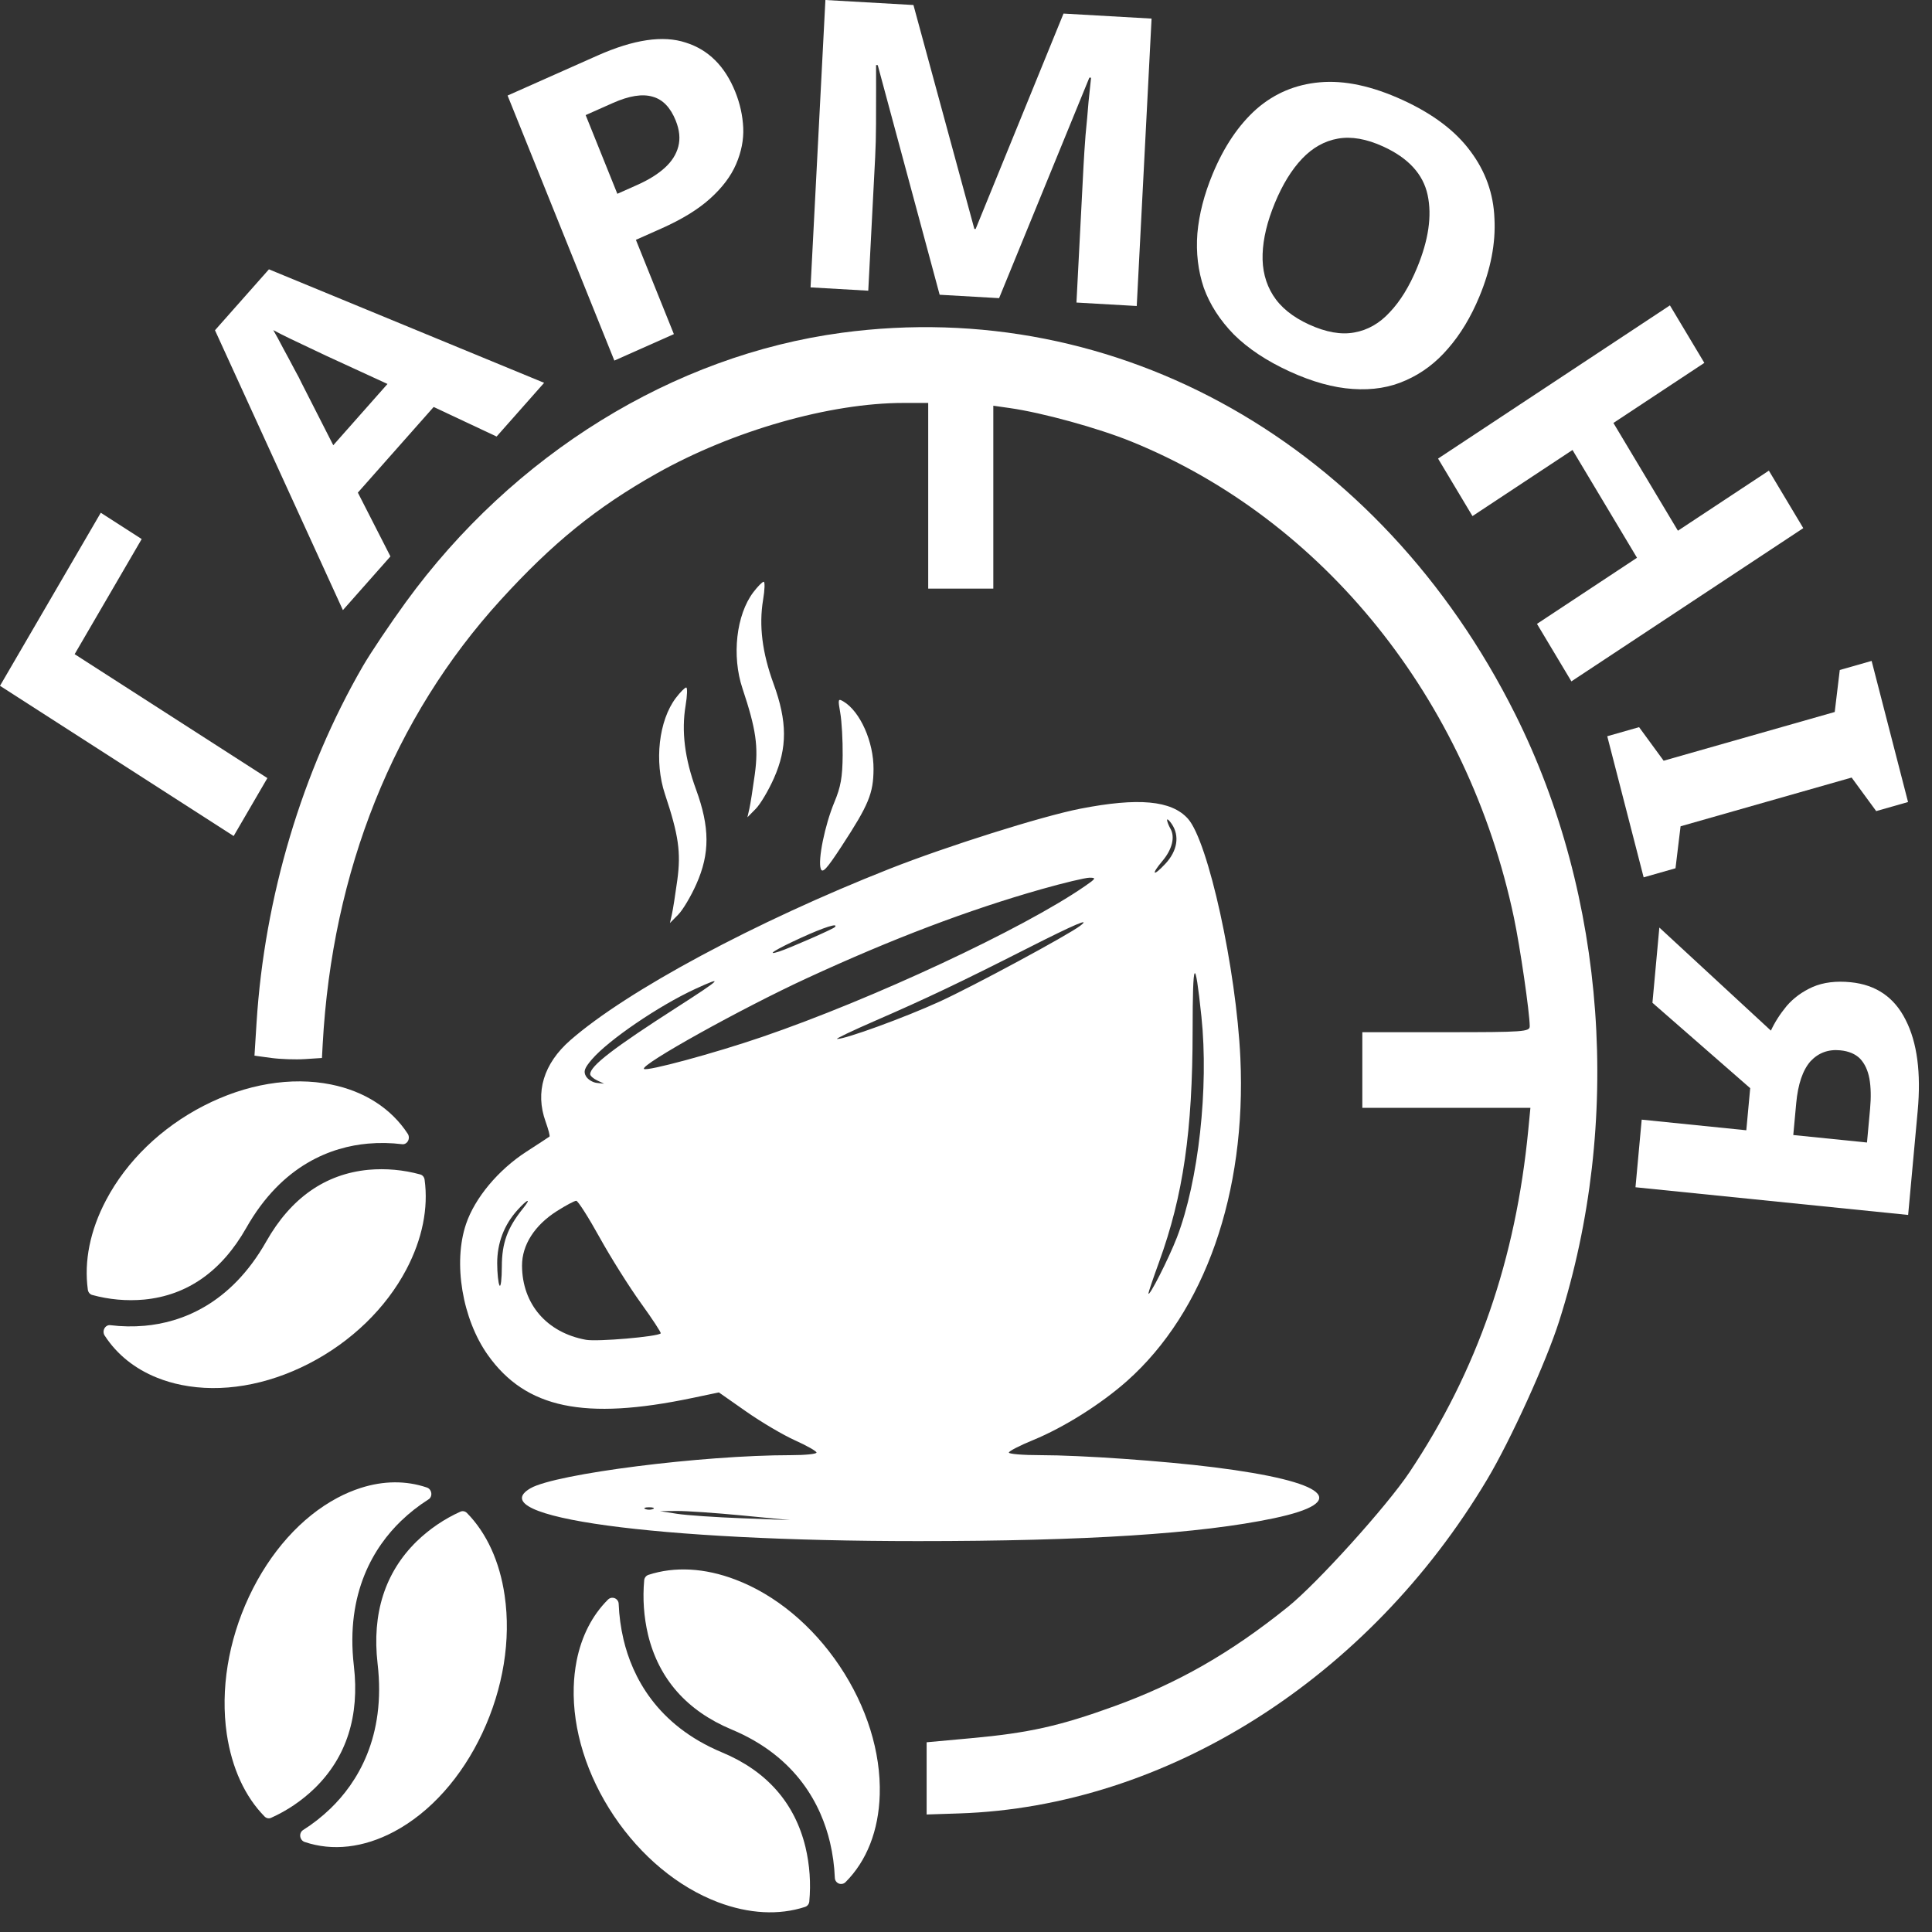 <svg width="80" height="80" viewBox="0 0 80 80" fill="none" xmlns="http://www.w3.org/2000/svg">
<rect x="0" y="0" width="80" height="80" fill="#333333" stroke="none"/>
<path d="M26.834 67.692C26.659 66.952 26.606 66.189 26.675 65.432C26.68 65.382 26.699 65.335 26.73 65.296C26.761 65.256 26.803 65.227 26.851 65.211C27.931 64.858 29.174 64.92 30.456 65.409C32.111 66.038 33.641 67.307 34.765 68.983C35.889 70.66 36.48 72.555 36.428 74.315C36.384 75.807 35.886 77.062 35.013 77.934C34.977 77.97 34.932 77.995 34.883 78.005C34.834 78.016 34.782 78.012 34.735 77.994C34.688 77.975 34.647 77.944 34.618 77.903C34.588 77.862 34.571 77.813 34.569 77.763C34.549 77.266 34.482 76.771 34.368 76.286C34.011 74.781 33.015 72.748 30.29 71.613C28.442 70.839 27.279 69.52 26.834 67.692ZM33.335 78.961C33.383 78.945 33.425 78.916 33.456 78.877C33.487 78.838 33.506 78.79 33.511 78.741C33.581 77.984 33.528 77.221 33.352 76.48C32.907 74.652 31.745 73.333 29.898 72.563C27.172 71.427 26.176 69.395 25.819 67.89C25.705 67.405 25.638 66.91 25.618 66.413C25.617 66.361 25.6 66.311 25.57 66.27C25.54 66.228 25.499 66.195 25.451 66.177C25.403 66.159 25.35 66.155 25.3 66.166C25.25 66.178 25.205 66.204 25.17 66.241C24.518 66.892 24.078 67.755 23.877 68.77C23.807 69.129 23.767 69.494 23.757 69.86C23.706 71.621 24.296 73.515 25.42 75.192C26.545 76.868 28.076 78.138 29.729 78.766C31.012 79.25 32.256 79.314 33.335 78.961Z" fill="white"/>
<path d="M17.255 63.823C17.79 63.307 18.402 62.892 19.067 62.594C19.111 62.574 19.16 62.569 19.207 62.579C19.255 62.589 19.3 62.614 19.336 62.65C20.148 63.477 20.692 64.654 20.897 66.07C21.164 67.897 20.837 69.916 19.975 71.757C19.113 73.597 17.813 75.049 16.317 75.845C15.05 76.518 13.763 76.66 12.615 76.272C12.569 76.257 12.526 76.227 12.494 76.187C12.462 76.146 12.44 76.097 12.433 76.045C12.426 75.993 12.432 75.94 12.453 75.893C12.473 75.846 12.505 75.807 12.546 75.781C12.952 75.525 13.333 75.225 13.684 74.888C14.771 73.838 15.992 71.945 15.635 68.888C15.396 66.813 15.941 65.109 17.255 63.823ZM10.955 75.217C10.99 75.253 11.035 75.278 11.082 75.288C11.13 75.298 11.179 75.293 11.223 75.273C11.888 74.976 12.501 74.561 13.035 74.044C14.35 72.758 14.894 71.054 14.653 68.981C14.297 65.924 15.517 64.031 16.604 62.981C16.954 62.644 17.335 62.345 17.741 62.088C17.784 62.063 17.817 62.023 17.838 61.976C17.859 61.928 17.866 61.874 17.858 61.821C17.85 61.768 17.828 61.718 17.795 61.677C17.761 61.637 17.718 61.607 17.67 61.593C16.814 61.303 15.882 61.31 14.938 61.612C14.605 61.719 14.281 61.857 13.97 62.023C12.474 62.819 11.175 64.271 10.312 66.111C9.45 67.951 9.123 69.971 9.39 71.797C9.6 73.212 10.142 74.391 10.955 75.217Z" fill="white"/>
<path d="M5.965 53.813C5.242 53.878 4.516 53.813 3.816 53.621C3.77 53.608 3.728 53.581 3.697 53.542C3.665 53.504 3.644 53.455 3.637 53.403C3.475 52.227 3.73 50.947 4.392 49.695C5.244 48.077 6.679 46.69 8.432 45.789C10.185 44.887 12.059 44.574 13.706 44.906C15.1 45.187 16.201 45.903 16.883 46.946C16.911 46.988 16.927 47.039 16.929 47.092C16.931 47.145 16.919 47.197 16.895 47.243C16.87 47.289 16.834 47.327 16.791 47.351C16.748 47.375 16.699 47.385 16.652 47.379C16.181 47.321 15.706 47.313 15.232 47.355C13.761 47.487 11.693 48.2 10.195 50.848C9.176 52.642 7.754 53.641 5.965 53.813ZM17.582 48.849C17.575 48.797 17.554 48.749 17.523 48.71C17.491 48.672 17.449 48.644 17.403 48.632C16.703 48.439 15.977 48.374 15.254 48.439C13.465 48.611 12.043 49.61 11.027 51.404C9.528 54.052 7.461 54.765 5.99 54.897C5.517 54.939 5.041 54.931 4.571 54.873C4.522 54.866 4.473 54.875 4.429 54.9C4.385 54.924 4.348 54.962 4.323 55.009C4.298 55.056 4.286 55.11 4.289 55.164C4.292 55.217 4.309 55.269 4.339 55.311C4.847 56.09 5.588 56.683 6.511 57.051C6.837 57.181 7.174 57.28 7.516 57.348C9.163 57.68 11.036 57.367 12.79 56.465C14.543 55.563 15.978 54.175 16.829 52.559C17.487 51.305 17.744 50.025 17.582 48.849Z" fill="white"/>
<path fill-rule="evenodd" clip-rule="evenodd" d="M34.858 13.779C27.883 14.715 21.254 18.811 16.802 24.937C16.145 25.841 15.348 27.029 15.03 27.577C12.511 31.928 10.952 37.149 10.624 42.337L10.537 43.713L11.228 43.807C11.608 43.859 12.237 43.88 12.625 43.855L13.331 43.809L13.362 43.24C13.754 36.06 16.301 29.703 20.735 24.839C22.888 22.477 24.701 21.008 27.195 19.603C30.337 17.834 34.359 16.685 37.412 16.685H38.435V20.529V24.374H39.783H41.131V20.587V16.8L41.805 16.896C43.16 17.088 45.467 17.724 46.845 18.283C54.806 21.516 60.783 28.954 62.689 37.999C62.944 39.211 63.338 41.914 63.343 42.492C63.345 42.723 63.096 42.741 59.878 42.741H56.411V44.307V45.874H59.891H63.371L63.285 46.764C62.764 52.163 61.169 56.763 58.362 60.965C57.42 62.375 54.542 65.561 53.33 66.537C50.962 68.444 48.773 69.697 46.139 70.652C43.875 71.473 42.598 71.758 40.203 71.976L38.37 72.144V73.639V75.134L39.719 75.09C48.29 74.808 56.668 69.506 61.586 61.251C62.554 59.626 64.023 56.397 64.56 54.711C67.189 46.468 66.512 37.112 62.741 29.571C57.152 18.393 46.294 12.243 34.858 13.779ZM31.194 24.523C30.487 25.455 30.294 27.156 30.743 28.503C31.308 30.198 31.411 30.913 31.255 32.062C31.175 32.65 31.074 33.291 31.03 33.486L30.949 33.842L31.295 33.491C31.485 33.298 31.823 32.729 32.046 32.226C32.606 30.964 32.602 29.876 32.031 28.312C31.561 27.027 31.421 25.902 31.598 24.836C31.667 24.425 31.678 24.089 31.623 24.089C31.568 24.089 31.375 24.284 31.194 24.523ZM34.794 29.522C34.854 29.862 34.899 30.653 34.893 31.279C34.884 32.189 34.815 32.58 34.548 33.221C34.156 34.162 33.86 35.611 33.986 35.974C34.056 36.177 34.232 35.986 34.853 35.035C35.97 33.326 36.165 32.855 36.171 31.849C36.179 30.72 35.617 29.457 34.924 29.046C34.701 28.914 34.692 28.946 34.794 29.522ZM44.727 33.488C43.148 33.797 39.209 35.039 36.83 35.978C31.265 38.175 25.964 41.021 23.616 43.073C22.509 44.041 22.151 45.222 22.593 46.446C22.707 46.764 22.78 47.042 22.753 47.063C22.727 47.084 22.294 47.367 21.791 47.693C20.632 48.443 19.665 49.602 19.299 50.68C18.752 52.287 19.142 54.623 20.206 56.116C21.776 58.318 24.193 58.825 28.663 57.888L29.767 57.657L30.901 58.451C31.524 58.888 32.434 59.424 32.922 59.643C33.41 59.862 33.81 60.089 33.81 60.148C33.811 60.207 33.334 60.255 32.751 60.255C29.078 60.255 23.016 61.024 21.971 61.623C19.883 62.821 27.154 63.814 38.006 63.814C44.951 63.814 49.694 63.51 52.741 62.869C55.97 62.19 54.988 61.349 50.277 60.758C48.172 60.493 44.767 60.255 43.089 60.255C42.366 60.255 41.774 60.207 41.775 60.148C41.775 60.089 42.223 59.858 42.77 59.634C44.045 59.112 45.59 58.141 46.668 57.183C49.889 54.322 51.617 49.397 51.361 43.809C51.191 40.125 50.031 34.834 49.187 33.898C48.505 33.142 47.138 33.017 44.727 33.488ZM48.326 33.951C48.324 34.011 48.388 34.177 48.469 34.321C48.663 34.666 48.534 35.176 48.133 35.651C47.645 36.23 47.742 36.318 48.258 35.764C48.754 35.231 48.853 34.608 48.519 34.119C48.415 33.967 48.328 33.891 48.326 33.951ZM43.121 36.82C40.096 37.679 36.962 38.868 33.428 40.498C30.704 41.754 26.509 44.088 26.665 44.261C26.767 44.375 29.583 43.613 31.557 42.937C36.136 41.37 42.362 38.463 44.919 36.697C45.383 36.377 45.402 36.343 45.112 36.344C44.935 36.346 44.04 36.559 43.121 36.82ZM42.544 39.267C39.756 40.681 38.349 41.35 36.252 42.262C35.298 42.677 34.583 43.018 34.662 43.021C34.996 43.033 37.459 42.135 38.905 41.475C40.287 40.844 44.213 38.727 44.727 38.336C45.199 37.976 44.508 38.271 42.544 39.267ZM33.184 38.825C32.108 39.316 31.664 39.595 32.271 39.398C32.695 39.26 34.497 38.47 34.569 38.39C34.739 38.201 34.132 38.392 33.184 38.825ZM49.384 42.67C49.382 46.831 48.993 49.511 47.995 52.257C47.751 52.927 47.553 53.511 47.554 53.555C47.56 53.759 48.398 52.112 48.736 51.233C49.629 48.906 50.057 45.034 49.748 42.093C49.479 39.54 49.386 39.688 49.384 42.67ZM28.789 40.95C27.275 41.648 25.189 43.07 24.506 43.87C24.2 44.229 24.152 44.366 24.262 44.562C24.338 44.696 24.539 44.821 24.708 44.84L25.016 44.874L24.727 44.738C24.568 44.663 24.438 44.547 24.438 44.481C24.438 44.138 25.4 43.398 28.066 41.688C29.878 40.525 30.015 40.385 28.789 40.95ZM21.425 50.108C20.871 50.723 20.586 51.472 20.588 52.311C20.589 52.725 20.633 53.138 20.684 53.228C20.736 53.318 20.779 52.965 20.78 52.445C20.781 51.471 21.011 50.839 21.657 50.038C22.021 49.587 21.848 49.639 21.425 50.108ZM23.056 50.151C22.134 50.737 21.613 51.555 21.616 52.409C21.623 54 22.643 55.183 24.263 55.478C24.73 55.564 27.237 55.348 27.359 55.212C27.385 55.184 27.013 54.616 26.532 53.95C26.052 53.284 25.283 52.06 24.824 51.231C24.365 50.401 23.931 49.722 23.861 49.722C23.79 49.721 23.428 49.914 23.056 50.151ZM26.718 62.485C26.806 62.524 26.95 62.524 27.039 62.485C27.127 62.445 27.055 62.413 26.878 62.413C26.702 62.413 26.629 62.445 26.718 62.485ZM28.034 62.683C28.422 62.744 29.636 62.827 30.73 62.868L32.721 62.944L30.73 62.752C29.636 62.646 28.422 62.563 28.034 62.566L27.328 62.573L28.034 62.683Z" fill="white"/>
<path d="M27.534 32.882C27.085 31.535 27.278 29.834 27.985 28.901C28.166 28.663 28.359 28.468 28.414 28.468C28.469 28.468 28.458 28.804 28.389 29.215C28.212 30.281 28.352 31.406 28.822 32.691C29.393 34.255 29.398 35.343 28.837 36.604C28.614 37.108 28.276 37.677 28.086 37.87L27.74 38.221L27.821 37.865C27.865 37.669 27.966 37.029 28.046 36.441C28.202 35.292 28.099 34.577 27.534 32.882Z" fill="white"/>
<path d="M72.472 45.059L68.424 41.523L68.71 38.408L73.329 42.676C73.489 42.33 73.706 41.99 73.981 41.657C74.267 41.324 74.627 41.061 75.059 40.868C75.503 40.676 76.03 40.611 76.641 40.673C77.685 40.779 78.441 41.298 78.908 42.231C79.386 43.166 79.552 44.424 79.407 46.006L79.012 50.308L67.722 49.162L67.979 46.362L72.311 46.802L72.472 45.059ZM77.436 45.918C77.48 45.436 77.471 45.017 77.408 44.662C77.344 44.318 77.215 44.043 77.021 43.836C76.826 43.642 76.555 43.527 76.207 43.492C75.711 43.441 75.298 43.593 74.968 43.946C74.647 44.313 74.45 44.892 74.377 45.683L74.256 46.999L77.308 47.309L77.436 45.918Z" fill="white"/>
<path d="M68.06 36.329L66.553 30.486L67.871 30.11L68.888 31.5L75.972 29.482L76.181 27.743L77.5 27.367L79.008 33.21L77.689 33.586L76.672 32.197L69.589 34.215L69.379 35.953L68.06 36.329Z" fill="white"/>
<path d="M65.068 28.214L63.643 25.833L67.785 23.096L65.114 18.633L60.972 21.37L59.547 18.989L69.148 12.645L70.573 15.026L66.808 17.514L69.479 21.976L73.245 19.488L74.67 21.869L65.068 28.214Z" fill="white"/>
<path d="M61.259 12.278C60.908 13.125 60.475 13.843 59.96 14.433C59.46 15.017 58.879 15.455 58.216 15.747C57.565 16.043 56.832 16.163 56.018 16.106C55.214 16.054 54.341 15.812 53.399 15.381C52.456 14.949 51.687 14.44 51.093 13.852C50.514 13.259 50.098 12.614 49.846 11.916C49.609 11.213 49.52 10.462 49.581 9.664C49.651 8.871 49.862 8.051 50.213 7.205C50.683 6.072 51.286 5.177 52.023 4.519C52.77 3.866 53.646 3.496 54.649 3.408C55.667 3.316 56.81 3.56 58.078 4.14C59.334 4.715 60.272 5.424 60.89 6.265C61.513 7.096 61.843 8.024 61.882 9.049C61.936 10.069 61.729 11.146 61.259 12.278ZM52.791 8.403C52.474 9.168 52.304 9.873 52.282 10.518C52.259 11.163 52.403 11.733 52.714 12.227C53.025 12.721 53.522 13.125 54.204 13.437C54.909 13.759 55.533 13.869 56.079 13.767C56.635 13.669 57.124 13.39 57.548 12.928C57.982 12.472 58.358 11.861 58.675 11.095C59.153 9.943 59.3 8.936 59.115 8.074C58.931 7.213 58.318 6.544 57.278 6.068C56.585 5.751 55.96 5.641 55.404 5.739C54.848 5.836 54.353 6.113 53.918 6.57C53.484 7.026 53.108 7.637 52.791 8.403Z" fill="white"/>
<path d="M38.909 12.205L36.346 2.698L36.276 2.694C36.276 2.917 36.276 3.251 36.277 3.697C36.278 4.143 36.277 4.622 36.274 5.134C36.272 5.636 36.26 6.092 36.239 6.503L35.953 12.037L33.563 11.9L34.178 0L37.824 0.208L40.346 9.479L40.399 9.482L44.038 0.562L47.684 0.77L47.07 12.671L44.574 12.528L44.865 6.895C44.884 6.517 44.913 6.084 44.95 5.596C44.998 5.108 45.04 4.648 45.074 4.215C45.121 3.772 45.156 3.44 45.179 3.218L45.108 3.214L41.37 12.346L38.909 12.205Z" fill="white"/>
<path d="M24.74 2.301C26.242 1.633 27.46 1.453 28.393 1.763C29.333 2.058 30.018 2.738 30.447 3.804C30.641 4.286 30.751 4.781 30.776 5.289C30.797 5.788 30.698 6.291 30.479 6.799C30.267 7.292 29.912 7.764 29.413 8.215C28.915 8.667 28.241 9.081 27.392 9.459L26.331 9.931L27.904 13.835L25.439 14.931L21.018 3.956L24.74 2.301ZM25.377 4.265L24.251 4.766L25.563 8.025L26.38 7.661C26.848 7.453 27.228 7.218 27.52 6.955C27.812 6.692 28.001 6.397 28.087 6.069C28.173 5.74 28.137 5.381 27.98 4.992C27.761 4.449 27.443 4.119 27.024 4.004C26.601 3.878 26.052 3.965 25.377 4.265Z" fill="white"/>
<path d="M20.563 18.076L17.957 16.852L14.818 20.398L16.167 23.04L14.199 25.264L8.902 13.675L11.136 11.152L22.531 15.852L20.563 18.076ZM13.487 14.722C13.315 14.638 13.095 14.534 12.829 14.41C12.563 14.286 12.294 14.158 12.02 14.026C11.746 13.894 11.511 13.775 11.316 13.669C11.431 13.866 11.569 14.119 11.729 14.428C11.889 14.721 12.042 15.005 12.187 15.283C12.332 15.544 12.431 15.734 12.485 15.854L13.8 18.436L16.045 15.899L13.487 14.722Z" fill="white"/>
<path d="M4.173 21.232L5.867 22.321L3.091 27.088L11.072 32.219L9.675 34.618L0 28.398L4.173 21.232Z" fill="white"/>
</svg>
